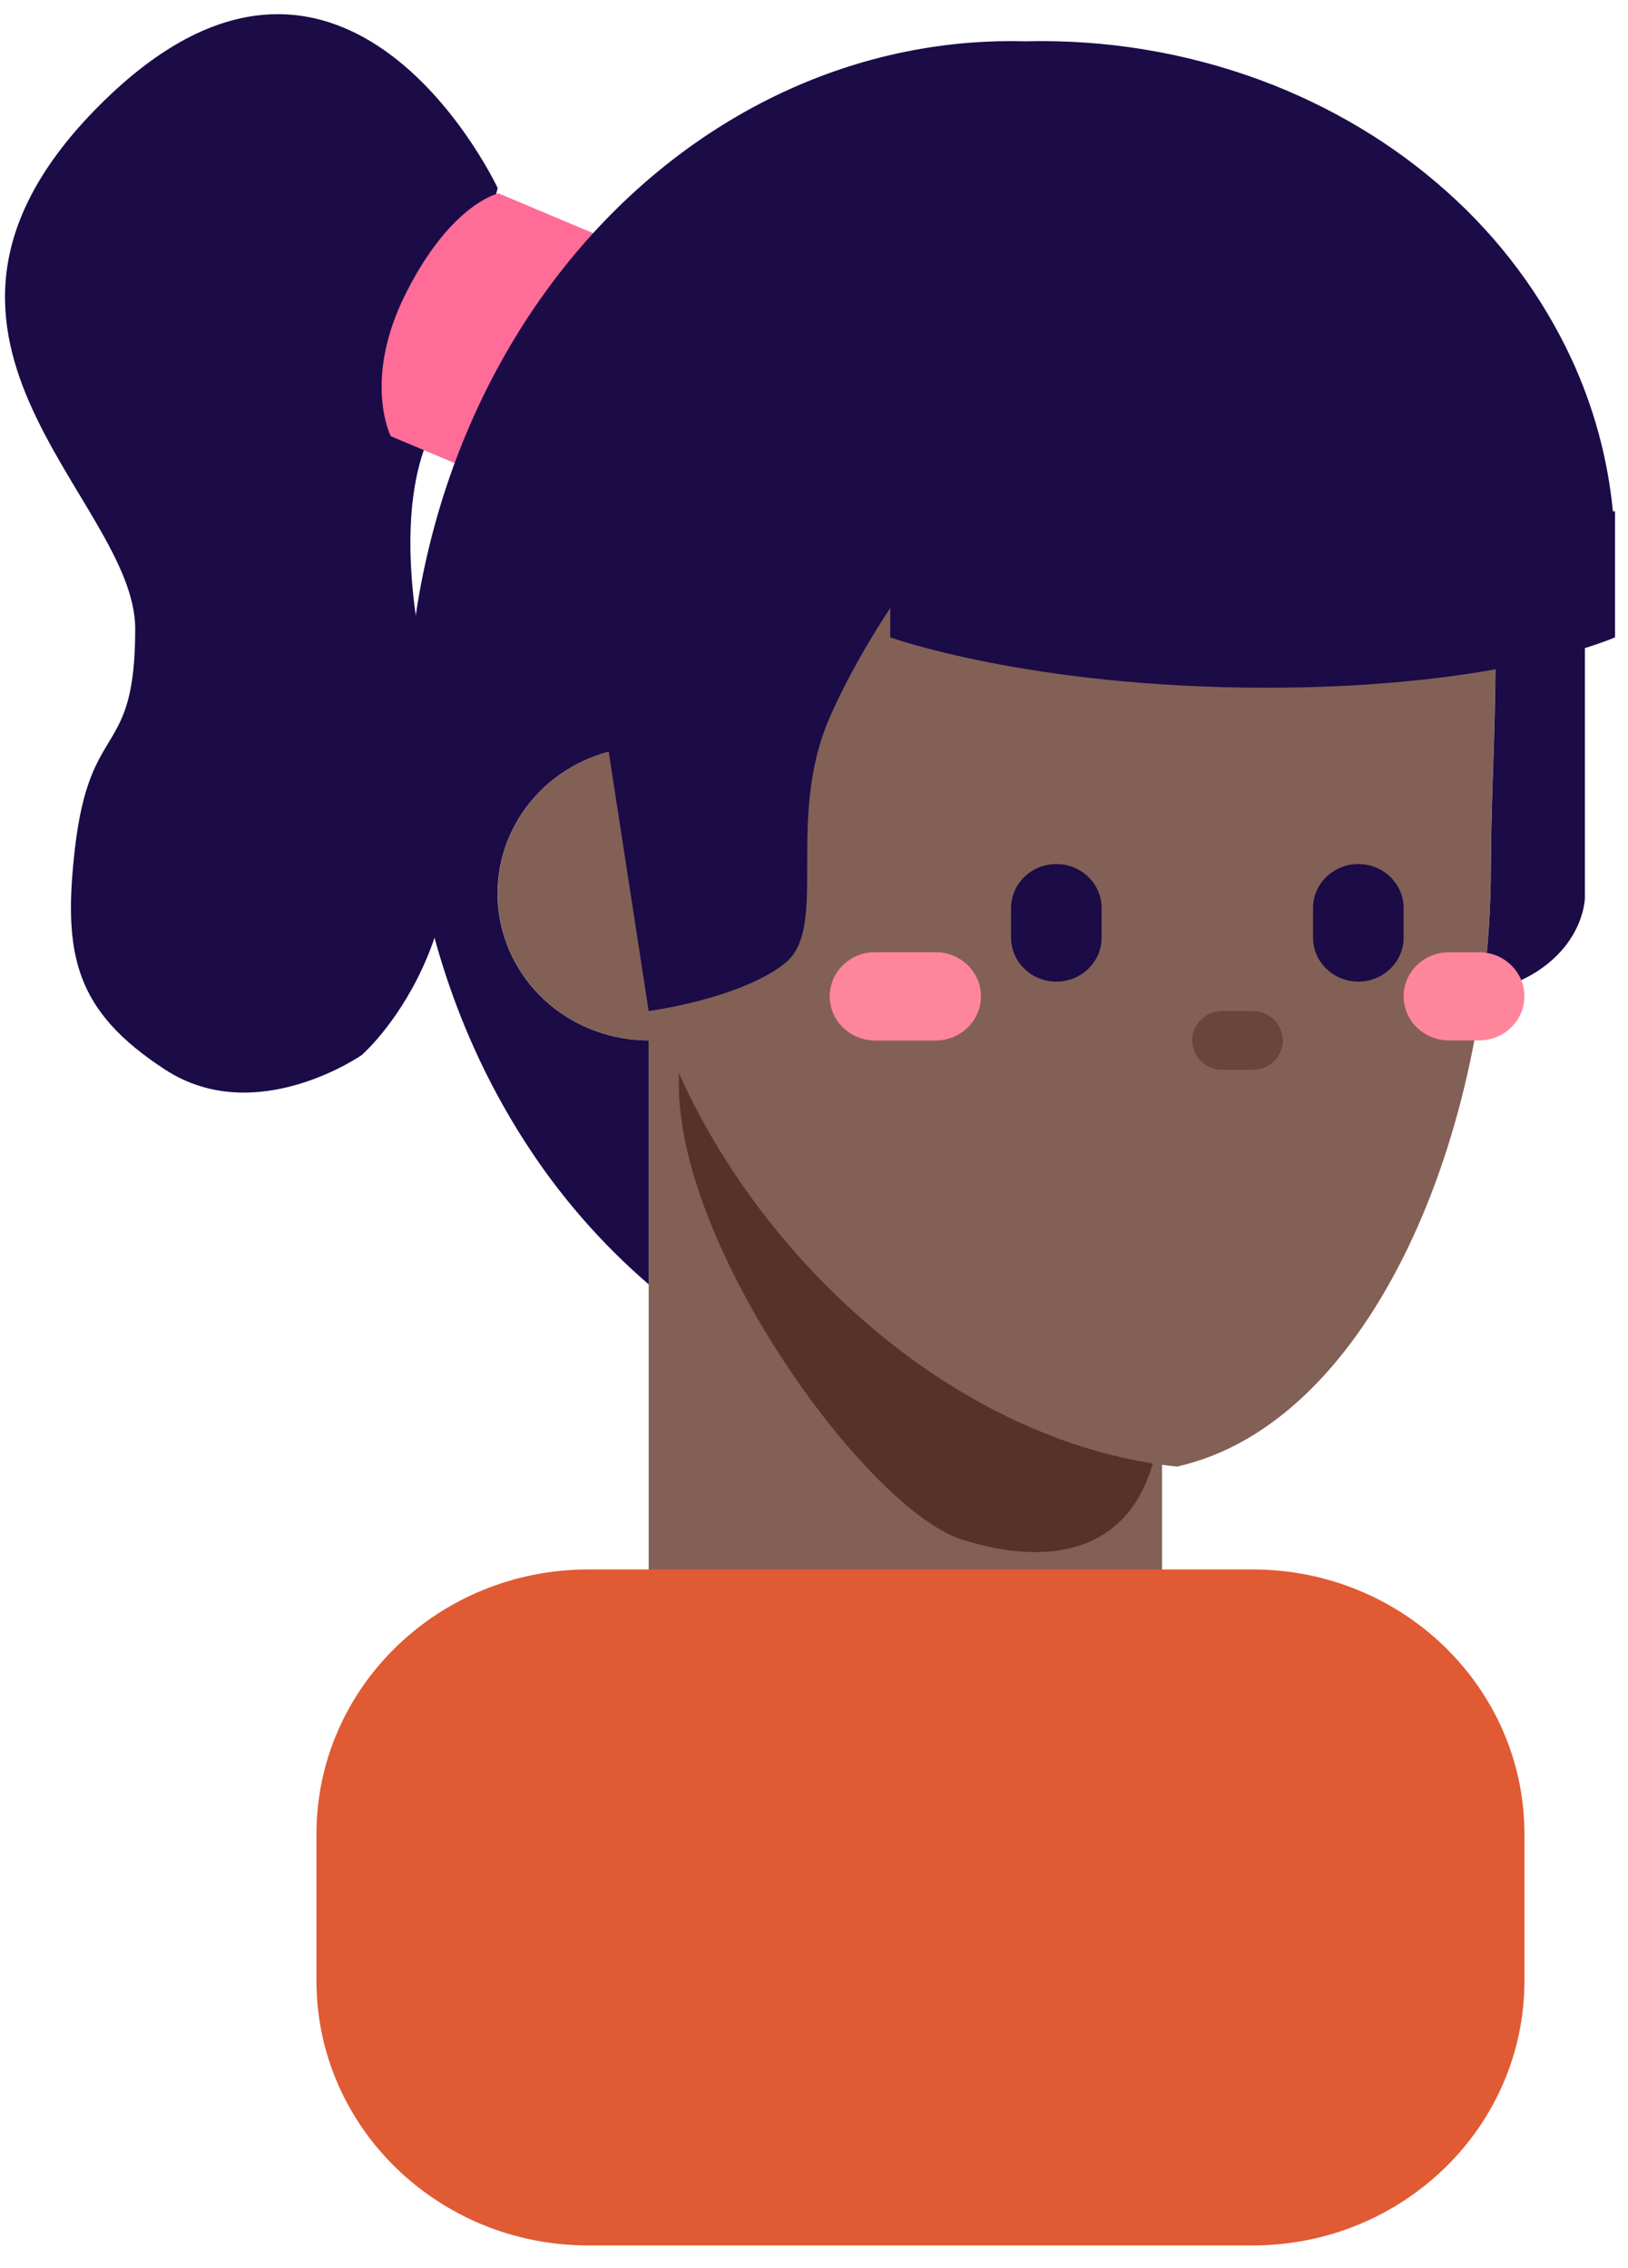 <svg width="56" height="78" viewBox="0 0 56 78" fill="none" xmlns="http://www.w3.org/2000/svg">
<path d="M22.313 35.78C25.181 35.78 27.506 33.517 27.506 30.726C27.506 27.935 25.181 25.672 22.313 25.672C19.444 25.672 17.119 27.935 17.119 30.726C17.119 33.517 19.444 35.78 22.313 35.78Z" fill="#836055"/>
<path d="M22.313 34.769H39.972V59.907C39.972 59.907 36.188 62.06 31.142 62.06C26.097 62.06 22.313 58.545 22.313 58.545V34.769Z" fill="#836055"/>
<path d="M39.972 47.776C39.972 53.49 36.336 53.974 33.098 52.949C29.861 51.926 23.351 43.011 23.351 37.296C23.351 31.581 24.166 31.737 28.974 31.737C42.569 32.242 39.972 42.061 39.972 47.776Z" fill="#553329"/>
<path d="M51.28 29.816C51.28 38.834 47.241 48.92 40.489 50.436C30.621 49.425 21.718 38.834 21.718 29.816C19.196 19.102 19.716 6.468 36.855 6.468C53.995 6.468 51.28 20.797 51.28 29.816Z" fill="#836055"/>
<path d="M43.088 34.769H42.049C41.476 34.769 41.011 35.222 41.011 35.78C41.011 36.338 41.476 36.791 42.049 36.791H43.088C43.662 36.791 44.127 36.338 44.127 35.78C44.127 35.222 43.662 34.769 43.088 34.769Z" fill="#68463C"/>
<path d="M43.088 53.974H20.235C15.072 53.974 10.886 58.046 10.886 63.07V68.124C10.886 73.148 15.072 77.221 20.235 77.221H43.088C48.251 77.221 52.437 73.148 52.437 68.124V63.07C52.437 58.046 48.251 53.974 43.088 53.974Z" fill="#E05A33"/>
<path d="M3.614 3.433C11.921 -4.649 17.119 6.466 17.119 6.466L15.039 14.553C15.039 14.553 12.962 17.079 15.039 24.66C17.117 32.241 12.442 36.284 12.442 36.284C12.442 36.284 8.807 38.812 5.69 36.791C2.574 34.769 2.162 32.826 2.574 29.21C3.093 24.661 4.651 26.175 4.651 21.627C4.651 17.078 -4.694 11.515 3.613 3.433H3.614Z" fill="#1B0B47"/>
<path d="M17.15 6.65L22.872 9.058L19.161 17.407L13.441 15.001C13.441 15.001 12.443 13.037 14.002 10.006C15.556 6.974 17.151 6.65 17.151 6.65H17.15Z" fill="#FF6C98"/>
<path fill-rule="evenodd" clip-rule="evenodd" d="M22.313 34.769L20.938 25.851C19.725 26.174 18.673 26.915 17.978 27.935C17.283 28.956 16.993 30.187 17.161 31.401C17.329 32.614 17.944 33.727 18.891 34.532C19.839 35.337 21.054 35.781 22.313 35.78V44.169C20.666 42.748 19.238 41.104 18.071 39.287C16.305 36.554 15.071 33.421 14.454 30.096C13.838 26.763 13.852 23.348 14.496 20.019C15.14 16.701 16.4 13.58 18.19 10.866C19.979 8.154 22.257 5.911 24.869 4.29C27.48 2.669 30.366 1.708 33.332 1.471C33.977 1.42 34.625 1.403 35.272 1.421C38.035 1.35 40.786 1.805 43.37 2.76C45.764 3.65 47.94 4.952 49.773 6.595C51.583 8.207 53.038 10.159 54.051 12.333C54.822 13.995 55.305 15.77 55.481 17.586H55.553V21.918C55.553 21.918 55.212 22.072 54.517 22.288V30.867C54.517 30.867 54.517 32.287 52.959 33.35C52.418 33.719 51.693 34.002 50.974 34.215C51.178 32.757 51.281 31.287 51.283 29.815C51.283 28.77 51.319 27.653 51.357 26.496C51.394 25.366 51.432 24.196 51.44 23.018C49.516 23.36 46.904 23.651 43.568 23.651C35.416 23.651 30.623 21.918 30.623 21.918V20.908C29.916 21.984 29.152 23.284 28.545 24.661C27.766 26.43 27.766 28.244 27.766 29.767C27.766 31.291 27.766 32.526 26.987 33.138C25.429 34.361 22.313 34.769 22.313 34.769Z" fill="#1B0B47"/>
<path d="M37.894 31.231C37.894 30.394 37.197 29.715 36.336 29.715C35.475 29.715 34.778 30.394 34.778 31.231V32.242C34.778 33.08 35.475 33.758 36.336 33.758C37.197 33.758 37.894 33.08 37.894 32.242V31.231Z" fill="#1B0B47"/>
<path d="M48.282 31.231C48.282 30.394 47.584 29.715 46.724 29.715C45.863 29.715 45.166 30.394 45.166 31.231V32.242C45.166 33.08 45.863 33.758 46.724 33.758C47.584 33.758 48.282 33.08 48.282 32.242V31.231Z" fill="#1B0B47"/>
<path d="M32.181 32.748H30.103C29.243 32.748 28.545 33.426 28.545 34.264C28.545 35.101 29.243 35.78 30.103 35.78H32.181C33.041 35.78 33.739 35.101 33.739 34.264C33.739 33.426 33.041 32.748 32.181 32.748Z" fill="#FF859B"/>
<path d="M50.879 32.748H49.84C48.98 32.748 48.282 33.426 48.282 34.264C48.282 35.101 48.98 35.78 49.84 35.78H50.879C51.739 35.78 52.437 35.101 52.437 34.264C52.437 33.426 51.739 32.748 50.879 32.748Z" fill="#FF859B"/>
<path d="M32.181 32.748H30.103C29.243 32.748 28.545 33.426 28.545 34.264C28.545 35.101 29.243 35.78 30.103 35.78H32.181C33.041 35.78 33.739 35.101 33.739 34.264C33.739 33.426 33.041 32.748 32.181 32.748Z" fill="#FF859B"/>
</svg>
